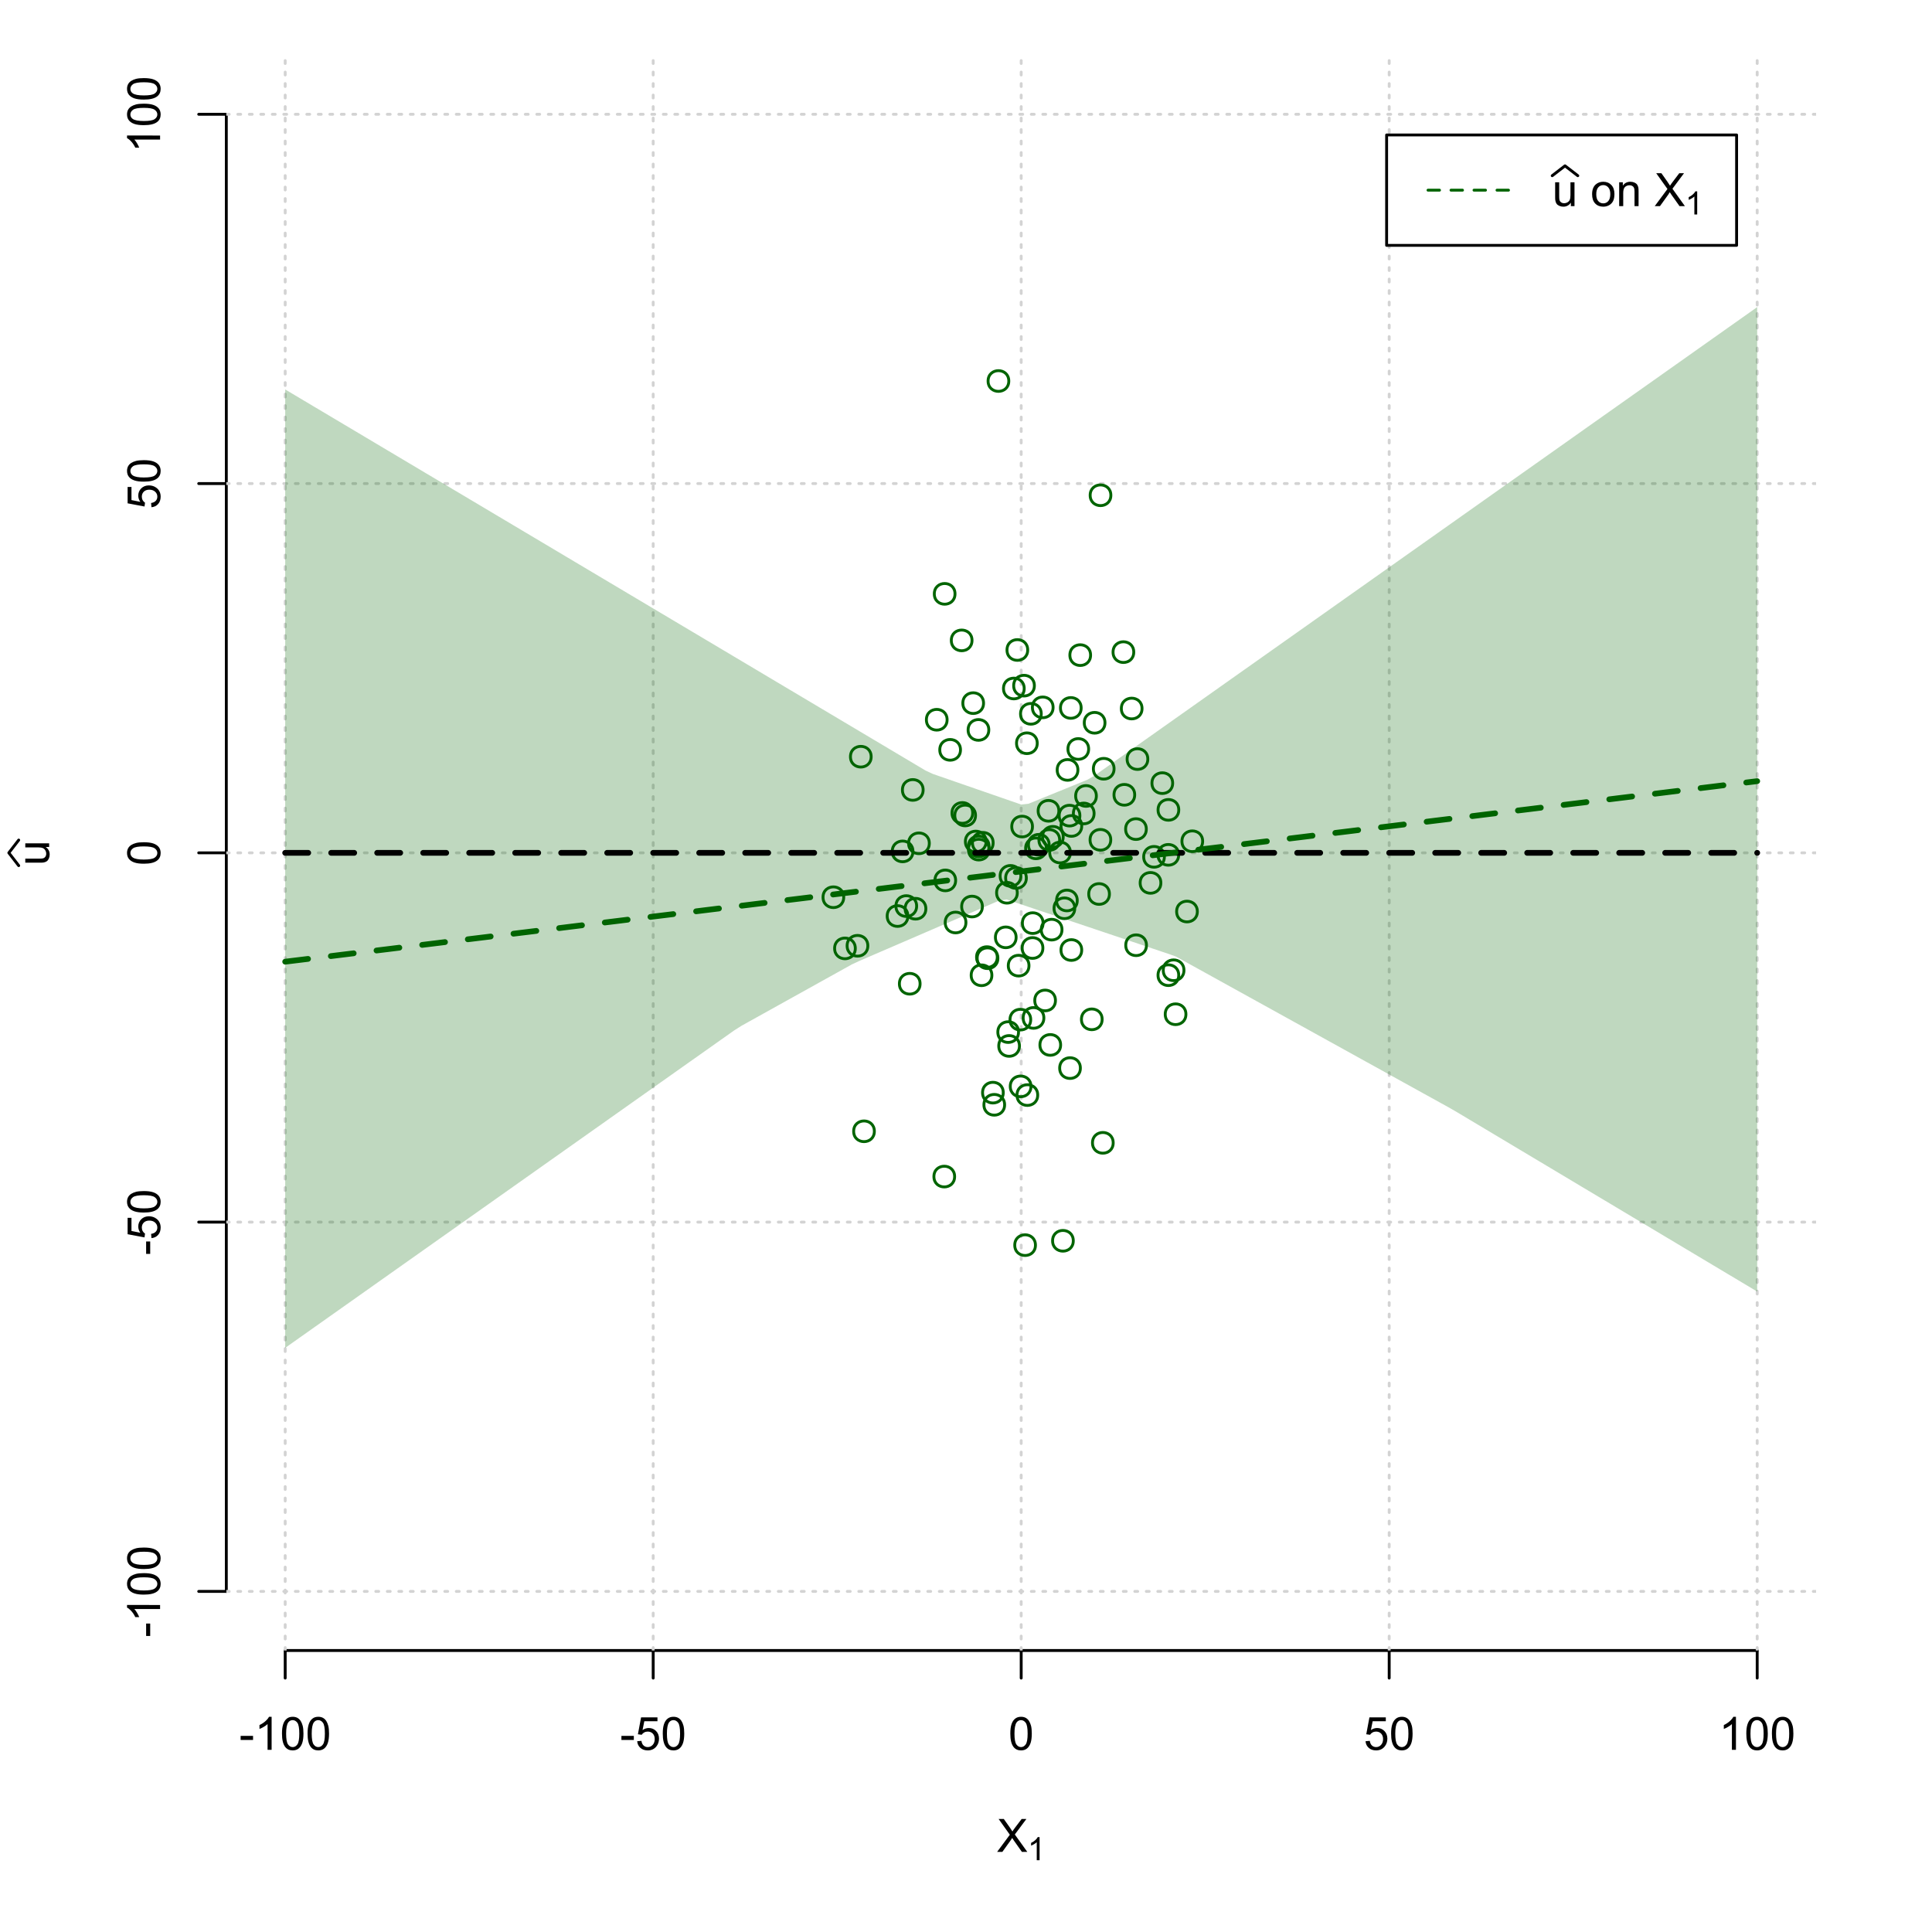 <?xml version="1.0" encoding="UTF-8"?>
<svg xmlns="http://www.w3.org/2000/svg" xmlns:xlink="http://www.w3.org/1999/xlink" width="504pt" height="504pt" viewBox="0 0 504 504" version="1.1">
<defs>
<g>
<symbol overflow="visible" id="glyph0-0">
<path style="stroke:none;" d="M 1.5 0 L 1.5 -7.5 L 7.5 -7.5 L 7.5 0 Z M 1.688 -0.188 L 7.312 -0.188 L 7.312 -7.312 L 1.688 -7.312 Z M 1.688 -0.188 "/>
</symbol>
<symbol overflow="visible" id="glyph0-1">
<path style="stroke:none;" d="M 0.055 0 L 3.375 -4.477 L 0.445 -8.59 L 1.797 -8.59 L 3.359 -6.387 C 3.68 -5.93 3.91 -5.578 4.047 -5.332 C 4.238 -5.645 4.465 -5.969 4.727 -6.312 L 6.457 -8.59 L 7.695 -8.59 L 4.676 -4.539 L 7.93 0 L 6.523 0 L 4.359 -3.062 C 4.238 -3.238 4.113 -3.43 3.984 -3.641 C 3.789 -3.324 3.652 -3.109 3.574 -2.992 L 1.418 0 Z M 0.055 0 "/>
</symbol>
<symbol overflow="visible" id="glyph0-2">
<path style="stroke:none;" d="M 0.383 -2.578 L 0.383 -3.641 L 3.621 -3.641 L 3.621 -2.578 Z M 0.383 -2.578 "/>
</symbol>
<symbol overflow="visible" id="glyph0-3">
<path style="stroke:none;" d="M 4.469 0 L 3.414 0 L 3.414 -6.719 C 3.16 -6.477 2.828 -6.234 2.414 -5.996 C 2 -5.75 1.629 -5.57 1.305 -5.449 L 1.305 -6.469 C 1.895 -6.742 2.41 -7.078 2.852 -7.477 C 3.293 -7.871 3.605 -8.254 3.789 -8.625 L 4.469 -8.625 Z M 4.469 0 "/>
</symbol>
<symbol overflow="visible" id="glyph0-4">
<path style="stroke:none;" d="M 0.5 -4.234 C 0.496 -5.246 0.602 -6.062 0.812 -6.688 C 1.02 -7.305 1.328 -7.785 1.742 -8.121 C 2.148 -8.457 2.668 -8.625 3.297 -8.625 C 3.758 -8.625 4.164 -8.531 4.512 -8.348 C 4.855 -8.16 5.141 -7.891 5.371 -7.543 C 5.594 -7.191 5.773 -6.766 5.906 -6.266 C 6.035 -5.762 6.098 -5.086 6.102 -4.234 C 6.098 -3.227 5.996 -2.414 5.789 -1.797 C 5.578 -1.176 5.266 -0.695 4.859 -0.359 C 4.445 -0.02 3.926 0.145 3.297 0.148 C 2.465 0.145 1.816 -0.148 1.348 -0.742 C 0.781 -1.457 0.496 -2.621 0.5 -4.234 Z M 1.582 -4.234 C 1.582 -2.824 1.746 -1.887 2.074 -1.418 C 2.402 -0.949 2.809 -0.715 3.297 -0.719 C 3.777 -0.715 4.184 -0.949 4.52 -1.422 C 4.848 -1.887 5.016 -2.824 5.016 -4.234 C 5.016 -5.648 4.848 -6.59 4.52 -7.055 C 4.184 -7.516 3.773 -7.746 3.289 -7.75 C 2.801 -7.746 2.414 -7.543 2.125 -7.137 C 1.762 -6.613 1.582 -5.645 1.582 -4.234 Z M 1.582 -4.234 "/>
</symbol>
<symbol overflow="visible" id="glyph0-5">
<path style="stroke:none;" d="M 0.5 -2.25 L 1.605 -2.344 C 1.684 -1.805 1.871 -1.398 2.176 -1.125 C 2.473 -0.852 2.836 -0.715 3.258 -0.719 C 3.766 -0.715 4.195 -0.906 4.547 -1.293 C 4.898 -1.672 5.074 -2.18 5.074 -2.82 C 5.074 -3.414 4.902 -3.891 4.566 -4.242 C 4.227 -4.59 3.785 -4.762 3.242 -4.766 C 2.898 -4.762 2.594 -4.684 2.32 -4.531 C 2.047 -4.375 1.832 -4.176 1.676 -3.93 L 0.688 -4.062 L 1.516 -8.473 L 5.789 -8.473 L 5.789 -7.465 L 2.359 -7.465 L 1.898 -5.156 C 2.414 -5.516 2.953 -5.695 3.523 -5.695 C 4.27 -5.695 4.902 -5.434 5.422 -4.914 C 5.934 -4.395 6.191 -3.727 6.195 -2.914 C 6.191 -2.133 5.965 -1.461 5.516 -0.898 C 4.961 -0.199 4.211 0.145 3.258 0.148 C 2.477 0.145 1.836 -0.07 1.344 -0.508 C 0.844 -0.941 0.562 -1.523 0.5 -2.25 Z M 0.5 -2.25 "/>
</symbol>
<symbol overflow="visible" id="glyph0-6">
<path style="stroke:none;" d="M 4.867 0 L 4.867 -0.914 C 4.379 -0.211 3.723 0.141 2.895 0.141 C 2.527 0.141 2.184 0.07 1.867 -0.07 C 1.547 -0.211 1.309 -0.387 1.156 -0.602 C 1 -0.812 0.895 -1.074 0.832 -1.383 C 0.785 -1.59 0.762 -1.918 0.766 -2.367 L 0.766 -6.223 L 1.82 -6.223 L 1.82 -2.773 C 1.816 -2.219 1.84 -1.848 1.887 -1.656 C 1.949 -1.379 2.09 -1.16 2.309 -1.004 C 2.523 -0.84 2.789 -0.762 3.105 -0.766 C 3.418 -0.762 3.715 -0.844 3.996 -1.008 C 4.273 -1.172 4.469 -1.391 4.586 -1.672 C 4.699 -1.949 4.758 -2.355 4.758 -2.891 L 4.758 -6.223 L 5.812 -6.223 L 5.812 0 Z M 4.867 0 "/>
</symbol>
<symbol overflow="visible" id="glyph0-7">
<path style="stroke:none;" d=""/>
</symbol>
<symbol overflow="visible" id="glyph0-8">
<path style="stroke:none;" d="M 0.398 -3.109 C 0.398 -4.262 0.719 -5.117 1.359 -5.672 C 1.895 -6.133 2.547 -6.363 3.316 -6.363 C 4.172 -6.363 4.871 -6.082 5.414 -5.52 C 5.953 -4.957 6.223 -4.184 6.227 -3.199 C 6.223 -2.398 6.102 -1.766 5.867 -1.309 C 5.625 -0.848 5.277 -0.492 4.82 -0.238 C 4.359 0.016 3.859 0.141 3.316 0.141 C 2.441 0.141 1.734 -0.137 1.203 -0.695 C 0.664 -1.254 0.398 -2.059 0.398 -3.109 Z M 1.484 -3.109 C 1.48 -2.309 1.656 -1.711 2.004 -1.32 C 2.348 -0.922 2.785 -0.727 3.316 -0.727 C 3.84 -0.727 4.273 -0.926 4.621 -1.324 C 4.969 -1.723 5.145 -2.328 5.145 -3.148 C 5.145 -3.914 4.969 -4.496 4.617 -4.895 C 4.266 -5.289 3.832 -5.488 3.316 -5.492 C 2.785 -5.488 2.348 -5.293 2.004 -4.898 C 1.656 -4.5 1.48 -3.902 1.484 -3.109 Z M 1.484 -3.109 "/>
</symbol>
<symbol overflow="visible" id="glyph0-9">
<path style="stroke:none;" d="M 0.789 0 L 0.789 -6.223 L 1.742 -6.223 L 1.742 -5.336 C 2.195 -6.02 2.855 -6.363 3.719 -6.363 C 4.09 -6.363 4.434 -6.293 4.754 -6.16 C 5.066 -6.023 5.305 -5.848 5.461 -5.633 C 5.617 -5.41 5.727 -5.152 5.789 -4.852 C 5.828 -4.656 5.848 -4.312 5.848 -3.828 L 5.848 0 L 4.793 0 L 4.793 -3.785 C 4.793 -4.215 4.75 -4.535 4.668 -4.75 C 4.586 -4.961 4.441 -5.129 4.234 -5.258 C 4.023 -5.383 3.777 -5.449 3.5 -5.449 C 3.047 -5.449 2.66 -5.305 2.332 -5.02 C 2.004 -4.734 1.84 -4.195 1.844 -3.398 L 1.844 0 Z M 0.789 0 "/>
</symbol>
<symbol overflow="visible" id="glyph1-0">
<path style="stroke:none;" d="M 1.051 0 L 1.051 -5.25 L 5.25 -5.25 L 5.25 0 Z M 1.18 -0.133 L 5.117 -0.133 L 5.117 -5.117 L 1.18 -5.117 Z M 1.18 -0.133 "/>
</symbol>
<symbol overflow="visible" id="glyph1-1">
<path style="stroke:none;" d="M 3.129 0 L 2.391 0 L 2.391 -4.703 C 2.211 -4.531 1.977 -4.363 1.691 -4.195 C 1.398 -4.023 1.141 -3.895 0.914 -3.812 L 0.914 -4.527 C 1.328 -4.719 1.688 -4.953 1.996 -5.234 C 2.305 -5.508 2.523 -5.777 2.652 -6.039 L 3.129 -6.039 Z M 3.129 0 "/>
</symbol>
<symbol overflow="visible" id="glyph2-0">
<path style="stroke:none;" d="M 0 -1.5 L -7.5 -1.5 L -7.5 -7.5 L 0 -7.5 Z M -0.188 -1.688 L -0.188 -7.312 L -7.312 -7.312 L -7.312 -1.688 Z M -0.188 -1.688 "/>
</symbol>
<symbol overflow="visible" id="glyph2-1">
<path style="stroke:none;" d="M 0 -4.867 L -0.914 -4.867 C -0.211 -4.379 0.141 -3.723 0.141 -2.895 C 0.141 -2.527 0.07 -2.184 -0.07 -1.867 C -0.211 -1.547 -0.387 -1.309 -0.598 -1.156 C -0.809 -1 -1.07 -0.895 -1.383 -0.832 C -1.59 -0.789 -1.918 -0.766 -2.367 -0.77 L -6.223 -0.77 L -6.223 -1.824 L -2.773 -1.824 C -2.219 -1.82 -1.848 -1.844 -1.656 -1.887 C -1.379 -1.949 -1.16 -2.09 -1.004 -2.309 C -0.84 -2.523 -0.762 -2.789 -0.766 -3.105 C -0.762 -3.418 -0.844 -3.715 -1.008 -3.996 C -1.172 -4.273 -1.391 -4.469 -1.672 -4.586 C -1.945 -4.699 -2.352 -4.758 -2.887 -4.758 L -6.223 -4.758 L -6.223 -5.812 L 0 -5.812 Z M 0 -4.867 "/>
</symbol>
<symbol overflow="visible" id="glyph2-2">
<path style="stroke:none;" d="M -2.578 -0.383 L -3.641 -0.383 L -3.641 -3.621 L -2.578 -3.621 Z M -2.578 -0.383 "/>
</symbol>
<symbol overflow="visible" id="glyph2-3">
<path style="stroke:none;" d="M 0 -4.469 L 0 -3.414 L -6.719 -3.418 C -6.477 -3.16 -6.234 -2.828 -5.996 -2.418 C -5.75 -2.004 -5.57 -1.633 -5.449 -1.309 L -6.469 -1.309 C -6.742 -1.895 -7.078 -2.41 -7.477 -2.852 C -7.871 -3.293 -8.254 -3.605 -8.625 -3.793 L -8.625 -4.473 Z M 0 -4.469 "/>
</symbol>
<symbol overflow="visible" id="glyph2-4">
<path style="stroke:none;" d="M -4.234 -0.5 C -5.246 -0.496 -6.062 -0.602 -6.688 -0.812 C -7.305 -1.02 -7.785 -1.328 -8.121 -1.742 C -8.457 -2.152 -8.625 -2.672 -8.625 -3.301 C -8.625 -3.758 -8.531 -4.164 -8.348 -4.512 C -8.16 -4.859 -7.891 -5.145 -7.543 -5.371 C -7.191 -5.594 -6.766 -5.773 -6.266 -5.906 C -5.762 -6.035 -5.086 -6.098 -4.234 -6.102 C -3.223 -6.098 -2.41 -5.996 -1.793 -5.789 C -1.176 -5.578 -0.695 -5.266 -0.359 -4.859 C -0.02 -4.445 0.145 -3.926 0.148 -3.297 C 0.145 -2.465 -0.148 -1.816 -0.742 -1.348 C -1.457 -0.781 -2.621 -0.496 -4.234 -0.5 Z M -4.234 -1.582 C -2.824 -1.582 -1.887 -1.746 -1.418 -2.074 C -0.949 -2.402 -0.715 -2.809 -0.719 -3.297 C -0.715 -3.777 -0.949 -4.184 -1.422 -4.52 C -1.887 -4.848 -2.824 -5.016 -4.234 -5.016 C -5.648 -5.016 -6.59 -4.848 -7.055 -4.52 C -7.516 -4.188 -7.746 -3.777 -7.75 -3.289 C -7.746 -2.801 -7.543 -2.414 -7.137 -2.129 C -6.613 -1.762 -5.645 -1.582 -4.234 -1.582 Z M -4.234 -1.582 "/>
</symbol>
<symbol overflow="visible" id="glyph2-5">
<path style="stroke:none;" d="M -2.25 -0.5 L -2.344 -1.605 C -1.805 -1.684 -1.398 -1.871 -1.125 -2.176 C -0.852 -2.473 -0.715 -2.836 -0.719 -3.258 C -0.715 -3.766 -0.906 -4.195 -1.293 -4.547 C -1.672 -4.898 -2.18 -5.074 -2.816 -5.074 C -3.414 -5.074 -3.891 -4.902 -4.242 -4.566 C -4.59 -4.227 -4.762 -3.785 -4.766 -3.242 C -4.762 -2.898 -4.684 -2.594 -4.531 -2.32 C -4.375 -2.047 -4.176 -1.832 -3.93 -1.676 L -4.062 -0.688 L -8.473 -1.52 L -8.473 -5.789 L -7.465 -5.789 L -7.465 -2.363 L -5.156 -1.898 C -5.516 -2.414 -5.695 -2.953 -5.695 -3.523 C -5.695 -4.27 -5.434 -4.902 -4.914 -5.422 C -4.395 -5.934 -3.727 -6.191 -2.91 -6.195 C -2.133 -6.191 -1.461 -5.965 -0.895 -5.516 C -0.199 -4.961 0.145 -4.211 0.148 -3.258 C 0.145 -2.477 -0.07 -1.836 -0.508 -1.344 C -0.941 -0.848 -1.523 -0.566 -2.25 -0.5 Z M -2.25 -0.5 "/>
</symbol>
</g>
<clipPath id="clip1">
  <path d="M 74 14.398 L 75 14.398 L 75 430.559 L 74 430.559 Z M 74 14.398 "/>
</clipPath>
<clipPath id="clip2">
  <path d="M 170 14.398 L 171 14.398 L 171 430.559 L 170 430.559 Z M 170 14.398 "/>
</clipPath>
<clipPath id="clip3">
  <path d="M 266 14.398 L 267 14.398 L 267 430.559 L 266 430.559 Z M 266 14.398 "/>
</clipPath>
<clipPath id="clip4">
  <path d="M 362 14.398 L 363 14.398 L 363 430.559 L 362 430.559 Z M 362 14.398 "/>
</clipPath>
<clipPath id="clip5">
  <path d="M 458 14.398 L 459 14.398 L 459 430.559 L 458 430.559 Z M 458 14.398 "/>
</clipPath>
<clipPath id="clip6">
  <path d="M 59.039 414 L 473.758 414 L 473.758 416 L 59.039 416 Z M 59.039 414 "/>
</clipPath>
<clipPath id="clip7">
  <path d="M 59.039 318 L 473.758 318 L 473.758 320 L 59.039 320 Z M 59.039 318 "/>
</clipPath>
<clipPath id="clip8">
  <path d="M 59.039 222 L 473.758 222 L 473.758 223 L 59.039 223 Z M 59.039 222 "/>
</clipPath>
<clipPath id="clip9">
  <path d="M 59.039 125 L 473.758 125 L 473.758 127 L 59.039 127 Z M 59.039 125 "/>
</clipPath>
<clipPath id="clip10">
  <path d="M 59.039 29 L 473.758 29 L 473.758 31 L 59.039 31 Z M 59.039 29 "/>
</clipPath>
</defs>
<g id="surface3516">
<rect x="0" y="0" width="504" height="504" style="fill:rgb(100%,100%,100%);fill-opacity:1;stroke:none;"/>
<g style="fill:rgb(0%,0%,0%);fill-opacity:1;">
  <use xlink:href="#glyph0-1" x="260.062" y="483.102"/>
</g>
<g style="fill:rgb(0%,0%,0%);fill-opacity:1;">
  <use xlink:href="#glyph1-1" x="268.066" y="485.281"/>
</g>
<g style="fill:rgb(0%,0%,0%);fill-opacity:1;">
  <use xlink:href="#glyph2-1" x="12.82" y="225.816"/>
</g>
<path style="fill:none;stroke-width:0.75;stroke-linecap:round;stroke-linejoin:round;stroke:rgb(0%,0%,0%);stroke-opacity:1;stroke-miterlimit:10;" d="M 4.879 225.816 L 2.301 222.48 L 4.879 219.145 "/>
<path style="fill:none;stroke-width:0.75;stroke-linecap:round;stroke-linejoin:round;stroke:rgb(0%,0%,0%);stroke-opacity:1;stroke-miterlimit:10;" d="M 74.398 430.559 L 458.398 430.559 "/>
<path style="fill:none;stroke-width:0.75;stroke-linecap:round;stroke-linejoin:round;stroke:rgb(0%,0%,0%);stroke-opacity:1;stroke-miterlimit:10;" d="M 74.398 430.559 L 74.398 437.762 "/>
<path style="fill:none;stroke-width:0.75;stroke-linecap:round;stroke-linejoin:round;stroke:rgb(0%,0%,0%);stroke-opacity:1;stroke-miterlimit:10;" d="M 170.398 430.559 L 170.398 437.762 "/>
<path style="fill:none;stroke-width:0.75;stroke-linecap:round;stroke-linejoin:round;stroke:rgb(0%,0%,0%);stroke-opacity:1;stroke-miterlimit:10;" d="M 266.398 430.559 L 266.398 437.762 "/>
<path style="fill:none;stroke-width:0.75;stroke-linecap:round;stroke-linejoin:round;stroke:rgb(0%,0%,0%);stroke-opacity:1;stroke-miterlimit:10;" d="M 362.398 430.559 L 362.398 437.762 "/>
<path style="fill:none;stroke-width:0.75;stroke-linecap:round;stroke-linejoin:round;stroke:rgb(0%,0%,0%);stroke-opacity:1;stroke-miterlimit:10;" d="M 458.398 430.559 L 458.398 437.762 "/>
<g style="fill:rgb(0%,0%,0%);fill-opacity:1;">
  <use xlink:href="#glyph0-2" x="62.391" y="456.48"/>
  <use xlink:href="#glyph0-3" x="66.387" y="456.48"/>
  <use xlink:href="#glyph0-4" x="73.061" y="456.48"/>
  <use xlink:href="#glyph0-4" x="79.734" y="456.48"/>
</g>
<g style="fill:rgb(0%,0%,0%);fill-opacity:1;">
  <use xlink:href="#glyph0-2" x="161.727" y="456.48"/>
  <use xlink:href="#glyph0-5" x="165.723" y="456.48"/>
  <use xlink:href="#glyph0-4" x="172.396" y="456.48"/>
</g>
<g style="fill:rgb(0%,0%,0%);fill-opacity:1;">
  <use xlink:href="#glyph0-4" x="263.062" y="456.48"/>
</g>
<g style="fill:rgb(0%,0%,0%);fill-opacity:1;">
  <use xlink:href="#glyph0-5" x="355.727" y="456.48"/>
  <use xlink:href="#glyph0-4" x="362.4" y="456.48"/>
</g>
<g style="fill:rgb(0%,0%,0%);fill-opacity:1;">
  <use xlink:href="#glyph0-3" x="448.387" y="456.48"/>
  <use xlink:href="#glyph0-4" x="455.061" y="456.48"/>
  <use xlink:href="#glyph0-4" x="461.734" y="456.48"/>
</g>
<path style="fill:none;stroke-width:0.75;stroke-linecap:round;stroke-linejoin:round;stroke:rgb(0%,0%,0%);stroke-opacity:1;stroke-miterlimit:10;" d="M 59.039 415.148 L 59.039 29.812 "/>
<path style="fill:none;stroke-width:0.75;stroke-linecap:round;stroke-linejoin:round;stroke:rgb(0%,0%,0%);stroke-opacity:1;stroke-miterlimit:10;" d="M 59.039 415.148 L 51.84 415.148 "/>
<path style="fill:none;stroke-width:0.75;stroke-linecap:round;stroke-linejoin:round;stroke:rgb(0%,0%,0%);stroke-opacity:1;stroke-miterlimit:10;" d="M 59.039 318.812 L 51.84 318.812 "/>
<path style="fill:none;stroke-width:0.75;stroke-linecap:round;stroke-linejoin:round;stroke:rgb(0%,0%,0%);stroke-opacity:1;stroke-miterlimit:10;" d="M 59.039 222.48 L 51.84 222.48 "/>
<path style="fill:none;stroke-width:0.75;stroke-linecap:round;stroke-linejoin:round;stroke:rgb(0%,0%,0%);stroke-opacity:1;stroke-miterlimit:10;" d="M 59.039 126.148 L 51.84 126.148 "/>
<path style="fill:none;stroke-width:0.75;stroke-linecap:round;stroke-linejoin:round;stroke:rgb(0%,0%,0%);stroke-opacity:1;stroke-miterlimit:10;" d="M 59.039 29.812 L 51.84 29.812 "/>
<g style="fill:rgb(0%,0%,0%);fill-opacity:1;">
  <use xlink:href="#glyph2-2" x="41.762" y="427.156"/>
  <use xlink:href="#glyph2-3" x="41.762" y="423.16"/>
  <use xlink:href="#glyph2-4" x="41.762" y="416.486"/>
  <use xlink:href="#glyph2-4" x="41.762" y="409.812"/>
</g>
<g style="fill:rgb(0%,0%,0%);fill-opacity:1;">
  <use xlink:href="#glyph2-2" x="41.762" y="327.484"/>
  <use xlink:href="#glyph2-5" x="41.762" y="323.488"/>
  <use xlink:href="#glyph2-4" x="41.762" y="316.814"/>
</g>
<g style="fill:rgb(0%,0%,0%);fill-opacity:1;">
  <use xlink:href="#glyph2-4" x="41.762" y="225.816"/>
</g>
<g style="fill:rgb(0%,0%,0%);fill-opacity:1;">
  <use xlink:href="#glyph2-5" x="41.762" y="132.82"/>
  <use xlink:href="#glyph2-4" x="41.762" y="126.146"/>
</g>
<g style="fill:rgb(0%,0%,0%);fill-opacity:1;">
  <use xlink:href="#glyph2-3" x="41.762" y="39.824"/>
  <use xlink:href="#glyph2-4" x="41.762" y="33.15"/>
  <use xlink:href="#glyph2-4" x="41.762" y="26.477"/>
</g>
<g clip-path="url(#clip1)" clip-rule="nonzero">
<path style="fill:none;stroke-width:0.75;stroke-linecap:round;stroke-linejoin:round;stroke:rgb(82.745%,82.745%,82.745%);stroke-opacity:1;stroke-dasharray:0.75,2.25;stroke-miterlimit:10;" d="M 74.398 430.559 L 74.398 14.398 "/>
</g>
<g clip-path="url(#clip2)" clip-rule="nonzero">
<path style="fill:none;stroke-width:0.75;stroke-linecap:round;stroke-linejoin:round;stroke:rgb(82.745%,82.745%,82.745%);stroke-opacity:1;stroke-dasharray:0.75,2.25;stroke-miterlimit:10;" d="M 170.398 430.559 L 170.398 14.398 "/>
</g>
<g clip-path="url(#clip3)" clip-rule="nonzero">
<path style="fill:none;stroke-width:0.75;stroke-linecap:round;stroke-linejoin:round;stroke:rgb(82.745%,82.745%,82.745%);stroke-opacity:1;stroke-dasharray:0.75,2.25;stroke-miterlimit:10;" d="M 266.398 430.559 L 266.398 14.398 "/>
</g>
<g clip-path="url(#clip4)" clip-rule="nonzero">
<path style="fill:none;stroke-width:0.75;stroke-linecap:round;stroke-linejoin:round;stroke:rgb(82.745%,82.745%,82.745%);stroke-opacity:1;stroke-dasharray:0.75,2.25;stroke-miterlimit:10;" d="M 362.398 430.559 L 362.398 14.398 "/>
</g>
<g clip-path="url(#clip5)" clip-rule="nonzero">
<path style="fill:none;stroke-width:0.75;stroke-linecap:round;stroke-linejoin:round;stroke:rgb(82.745%,82.745%,82.745%);stroke-opacity:1;stroke-dasharray:0.75,2.25;stroke-miterlimit:10;" d="M 458.398 430.559 L 458.398 14.398 "/>
</g>
<g clip-path="url(#clip6)" clip-rule="nonzero">
<path style="fill:none;stroke-width:0.75;stroke-linecap:round;stroke-linejoin:round;stroke:rgb(82.745%,82.745%,82.745%);stroke-opacity:1;stroke-dasharray:0.75,2.25;stroke-miterlimit:10;" d="M 59.039 415.148 L 473.762 415.148 "/>
</g>
<g clip-path="url(#clip7)" clip-rule="nonzero">
<path style="fill:none;stroke-width:0.75;stroke-linecap:round;stroke-linejoin:round;stroke:rgb(82.745%,82.745%,82.745%);stroke-opacity:1;stroke-dasharray:0.75,2.25;stroke-miterlimit:10;" d="M 59.039 318.812 L 473.762 318.812 "/>
</g>
<g clip-path="url(#clip8)" clip-rule="nonzero">
<path style="fill:none;stroke-width:0.75;stroke-linecap:round;stroke-linejoin:round;stroke:rgb(82.745%,82.745%,82.745%);stroke-opacity:1;stroke-dasharray:0.75,2.25;stroke-miterlimit:10;" d="M 59.039 222.48 L 473.762 222.48 "/>
</g>
<g clip-path="url(#clip9)" clip-rule="nonzero">
<path style="fill:none;stroke-width:0.75;stroke-linecap:round;stroke-linejoin:round;stroke:rgb(82.745%,82.745%,82.745%);stroke-opacity:1;stroke-dasharray:0.75,2.25;stroke-miterlimit:10;" d="M 59.039 126.148 L 473.762 126.148 "/>
</g>
<g clip-path="url(#clip10)" clip-rule="nonzero">
<path style="fill:none;stroke-width:0.75;stroke-linecap:round;stroke-linejoin:round;stroke:rgb(82.745%,82.745%,82.745%);stroke-opacity:1;stroke-dasharray:0.75,2.25;stroke-miterlimit:10;" d="M 59.039 29.812 L 473.762 29.812 "/>
</g>
<path style=" stroke:none;fill-rule:nonzero;fill:rgb(0%,39.216%,0%);fill-opacity:0.251;" d="M 74.398 29.812 L 74.398 101.598 L 76.32 102.738 L 78.238 103.883 L 80.16 105.023 L 82.078 106.168 L 84 107.309 L 85.922 108.453 L 87.84 109.594 L 89.762 110.738 L 91.68 111.879 L 93.602 113.023 L 95.52 114.164 L 97.441 115.309 L 99.359 116.449 L 101.281 117.594 L 103.199 118.734 L 105.121 119.879 L 107.039 121.02 L 108.961 122.164 L 110.879 123.309 L 112.801 124.449 L 114.719 125.594 L 116.641 126.734 L 118.559 127.879 L 120.48 129.02 L 122.398 130.164 L 124.32 131.305 L 126.238 132.449 L 128.16 133.59 L 130.078 134.734 L 132 135.875 L 133.922 137.02 L 135.84 138.16 L 137.762 139.305 L 139.68 140.445 L 141.602 141.59 L 143.52 142.73 L 145.441 143.875 L 147.359 145.016 L 149.281 146.16 L 151.199 147.301 L 153.121 148.445 L 155.039 149.586 L 156.961 150.73 L 158.879 151.871 L 160.801 153.016 L 162.719 154.156 L 164.641 155.301 L 166.559 156.441 L 168.48 157.586 L 170.398 158.727 L 172.32 159.871 L 174.238 161.012 L 176.16 162.156 L 178.078 163.297 L 180 164.441 L 181.922 165.582 L 183.84 166.727 L 185.762 167.867 L 187.68 169.012 L 189.602 170.152 L 191.52 171.297 L 193.441 172.438 L 195.359 173.582 L 197.281 174.723 L 199.199 175.867 L 201.121 177.012 L 203.039 178.152 L 204.961 179.297 L 206.879 180.438 L 208.801 181.582 L 210.719 182.723 L 212.641 183.867 L 214.559 185.008 L 216.48 186.152 L 218.398 187.293 L 220.32 188.438 L 222.238 189.578 L 224.16 190.723 L 226.078 191.863 L 228 193.008 L 229.922 194.148 L 231.84 195.293 L 233.762 196.434 L 235.68 197.578 L 237.602 198.719 L 239.52 199.863 L 241.441 201.004 L 243.359 201.898 L 245.281 202.562 L 247.199 203.227 L 249.121 203.895 L 251.039 204.559 L 252.961 205.223 L 254.879 205.891 L 256.801 206.555 L 258.719 207.219 L 260.641 207.887 L 262.559 208.551 L 264.48 209.215 L 266.398 209.883 L 268.32 209.668 L 270.238 208.887 L 272.16 208.102 L 274.078 207.32 L 276 206.535 L 277.922 205.754 L 279.84 204.973 L 281.762 204.188 L 283.68 203.406 L 285.602 202.289 L 287.52 200.93 L 289.441 199.574 L 291.359 198.215 L 293.281 196.859 L 295.199 195.5 L 297.121 194.145 L 299.039 192.785 L 300.961 191.43 L 302.879 190.07 L 304.801 188.715 L 306.719 187.355 L 308.641 186 L 310.559 184.641 L 312.48 183.285 L 314.398 181.926 L 316.32 180.57 L 318.238 179.211 L 320.16 177.852 L 322.078 176.496 L 324 175.137 L 325.922 173.781 L 327.84 172.422 L 329.762 171.066 L 331.68 169.707 L 333.602 168.352 L 335.52 166.992 L 337.441 165.637 L 339.359 164.277 L 341.281 162.922 L 343.199 161.562 L 345.121 160.207 L 347.039 158.848 L 348.961 157.488 L 350.879 156.133 L 352.801 154.773 L 354.719 153.418 L 356.641 152.059 L 358.559 150.703 L 360.48 149.344 L 362.398 147.988 L 364.32 146.629 L 366.238 145.273 L 368.16 143.914 L 370.078 142.559 L 372 141.199 L 373.922 139.844 L 375.84 138.484 L 377.762 137.129 L 379.68 135.77 L 381.602 134.41 L 383.52 133.055 L 385.441 131.695 L 387.359 130.34 L 389.281 128.98 L 391.199 127.625 L 393.121 126.266 L 395.039 124.91 L 396.961 123.551 L 398.879 122.195 L 400.801 120.836 L 402.719 119.48 L 404.641 118.121 L 406.559 116.766 L 408.48 115.406 L 410.398 114.051 L 412.32 112.691 L 414.238 111.332 L 416.16 109.977 L 418.078 108.617 L 420 107.262 L 421.922 105.902 L 423.84 104.547 L 425.762 103.188 L 427.68 101.832 L 429.602 100.473 L 431.52 99.117 L 433.441 97.758 L 435.359 96.402 L 437.281 95.043 L 439.199 93.688 L 441.121 92.328 L 443.039 90.969 L 444.961 89.613 L 446.879 88.254 L 448.801 86.898 L 450.719 85.539 L 452.641 84.184 L 454.559 82.824 L 456.48 81.469 L 458.398 80.109 L 458.398 29.812 L 458.398 415.148 L 458.398 336.93 L 456.48 335.781 L 454.559 334.633 L 452.641 333.484 L 450.719 332.34 L 448.801 331.191 L 446.879 330.043 L 444.961 328.898 L 443.039 327.75 L 441.121 326.602 L 439.199 325.457 L 437.281 324.309 L 435.359 323.16 L 433.441 322.012 L 431.52 320.867 L 429.602 319.719 L 427.68 318.57 L 425.762 317.426 L 423.84 316.277 L 421.922 315.129 L 420 313.98 L 418.078 312.836 L 416.16 311.688 L 414.238 310.539 L 412.32 309.395 L 410.398 308.246 L 408.48 307.098 L 406.559 305.949 L 404.641 304.805 L 402.719 303.656 L 400.801 302.508 L 398.879 301.363 L 396.961 300.215 L 395.039 299.066 L 393.121 297.918 L 391.199 296.773 L 389.281 295.625 L 387.359 294.477 L 385.441 293.332 L 383.52 292.184 L 381.602 291.035 L 379.68 289.891 L 377.762 288.793 L 375.84 287.734 L 373.922 286.672 L 370.078 284.547 L 368.16 283.484 L 366.238 282.426 L 364.32 281.363 L 362.398 280.301 L 360.48 279.238 L 358.559 278.176 L 356.641 277.117 L 354.719 276.055 L 352.801 274.992 L 350.879 273.93 L 348.961 272.867 L 347.039 271.809 L 345.121 270.746 L 343.199 269.684 L 341.281 268.621 L 339.359 267.559 L 337.441 266.5 L 335.52 265.438 L 333.602 264.375 L 331.68 263.312 L 329.762 262.25 L 327.84 261.191 L 325.922 260.129 L 322.078 258.004 L 320.16 256.941 L 318.238 255.883 L 316.32 254.82 L 314.398 253.758 L 312.48 252.695 L 310.559 251.637 L 308.641 250.574 L 306.719 249.512 L 304.801 248.828 L 302.879 248.184 L 300.961 247.539 L 299.039 246.895 L 297.121 246.25 L 295.199 245.605 L 293.281 244.961 L 291.359 244.316 L 289.441 243.672 L 287.52 243.027 L 285.602 242.383 L 283.68 241.738 L 281.762 241.094 L 279.84 240.449 L 277.922 239.805 L 276 239.156 L 274.078 238.512 L 272.16 237.867 L 270.238 237.223 L 268.32 236.578 L 266.398 235.934 L 264.48 235.289 L 262.559 234.645 L 260.641 234.945 L 258.719 235.773 L 256.801 236.602 L 254.879 237.43 L 252.961 238.258 L 251.039 239.086 L 249.121 239.914 L 247.199 240.742 L 245.281 241.57 L 243.359 242.402 L 241.441 243.23 L 239.52 244.059 L 237.602 244.887 L 235.68 245.715 L 233.762 246.543 L 231.84 247.371 L 229.922 248.199 L 228 249.027 L 226.078 249.859 L 224.16 250.688 L 222.238 251.578 L 220.32 252.645 L 218.398 253.715 L 216.48 254.781 L 214.559 255.848 L 212.641 256.914 L 210.719 257.984 L 208.801 259.051 L 206.879 260.117 L 204.961 261.184 L 203.039 262.254 L 201.121 263.32 L 199.199 264.387 L 197.281 265.457 L 195.359 266.523 L 193.441 267.59 L 191.52 268.809 L 189.602 270.168 L 187.68 271.523 L 185.762 272.883 L 183.84 274.238 L 181.922 275.598 L 180 276.953 L 178.078 278.312 L 176.16 279.668 L 174.238 281.027 L 172.32 282.383 L 170.398 283.742 L 168.48 285.098 L 166.559 286.457 L 164.641 287.812 L 162.719 289.172 L 160.801 290.531 L 158.879 291.887 L 156.961 293.246 L 155.039 294.602 L 153.121 295.961 L 151.199 297.316 L 149.281 298.676 L 147.359 300.031 L 145.441 301.391 L 143.52 302.746 L 141.602 304.105 L 139.68 305.461 L 137.762 306.82 L 135.84 308.176 L 133.922 309.535 L 132 310.891 L 130.078 312.25 L 128.16 313.609 L 126.238 314.965 L 124.32 316.324 L 122.398 317.68 L 120.48 319.039 L 118.559 320.395 L 116.641 321.754 L 114.719 323.109 L 112.801 324.469 L 110.879 325.824 L 108.961 327.184 L 107.039 328.539 L 105.121 329.898 L 103.199 331.254 L 101.281 332.613 L 99.359 333.969 L 97.441 335.328 L 95.52 336.688 L 93.602 338.043 L 91.68 339.402 L 89.762 340.758 L 87.84 342.117 L 85.922 343.473 L 84 344.832 L 82.078 346.188 L 80.16 347.547 L 78.238 348.902 L 76.32 350.262 L 74.398 351.617 L 74.398 415.148 Z M 74.398 29.812 "/>
<path style="fill:none;stroke-width:0.75;stroke-linecap:round;stroke-linejoin:round;stroke:rgb(0%,39.216%,0%);stroke-opacity:1;stroke-miterlimit:10;" d="M 305.91 204.297 C 305.91 207.895 300.508 207.895 300.508 204.297 C 300.508 200.695 305.91 200.695 305.91 204.297 "/>
<path style="fill:none;stroke-width:0.75;stroke-linecap:round;stroke-linejoin:round;stroke:rgb(0%,39.216%,0%);stroke-opacity:1;stroke-miterlimit:10;" d="M 295.762 170.121 C 295.762 173.723 290.359 173.723 290.359 170.121 C 290.359 166.52 295.762 166.52 295.762 170.121 "/>
<path style="fill:none;stroke-width:0.75;stroke-linecap:round;stroke-linejoin:round;stroke:rgb(0%,39.216%,0%);stroke-opacity:1;stroke-miterlimit:10;" d="M 268.949 283.402 C 268.949 287.004 263.551 287.004 263.551 283.402 C 263.551 279.805 268.949 279.805 268.949 283.402 "/>
<path style="fill:none;stroke-width:0.75;stroke-linecap:round;stroke-linejoin:round;stroke:rgb(0%,39.216%,0%);stroke-opacity:1;stroke-miterlimit:10;" d="M 289.789 129.199 C 289.789 132.801 284.391 132.801 284.391 129.199 C 284.391 125.602 289.789 125.602 289.789 129.199 "/>
<path style="fill:none;stroke-width:0.75;stroke-linecap:round;stroke-linejoin:round;stroke:rgb(0%,39.216%,0%);stroke-opacity:1;stroke-miterlimit:10;" d="M 267.184 179.609 C 267.184 183.211 261.781 183.211 261.781 179.609 C 261.781 176.012 267.184 176.012 267.184 179.609 "/>
<path style="fill:none;stroke-width:0.75;stroke-linecap:round;stroke-linejoin:round;stroke:rgb(0%,39.216%,0%);stroke-opacity:1;stroke-miterlimit:10;" d="M 276.684 272.59 C 276.684 276.191 271.285 276.191 271.285 272.59 C 271.285 268.988 276.684 268.988 276.684 272.59 "/>
<path style="fill:none;stroke-width:0.75;stroke-linecap:round;stroke-linejoin:round;stroke:rgb(0%,39.216%,0%);stroke-opacity:1;stroke-miterlimit:10;" d="M 272.105 240.816 C 272.105 244.418 266.707 244.418 266.707 240.816 C 266.707 237.219 272.105 237.219 272.105 240.816 "/>
<path style="fill:none;stroke-width:0.75;stroke-linecap:round;stroke-linejoin:round;stroke:rgb(0%,39.216%,0%);stroke-opacity:1;stroke-miterlimit:10;" d="M 257.246 219.527 C 257.246 223.129 251.844 223.129 251.844 219.527 C 251.844 215.93 257.246 215.93 257.246 219.527 "/>
<path style="fill:none;stroke-width:0.75;stroke-linecap:round;stroke-linejoin:round;stroke:rgb(0%,39.216%,0%);stroke-opacity:1;stroke-miterlimit:10;" d="M 287.516 265.914 C 287.516 269.516 282.117 269.516 282.117 265.914 C 282.117 262.312 287.516 262.312 287.516 265.914 "/>
<path style="fill:none;stroke-width:0.75;stroke-linecap:round;stroke-linejoin:round;stroke:rgb(0%,39.216%,0%);stroke-opacity:1;stroke-miterlimit:10;" d="M 251.98 240.652 C 251.98 244.25 246.578 244.25 246.578 240.652 C 246.578 237.051 251.98 237.051 251.98 240.652 "/>
<path style="fill:none;stroke-width:0.75;stroke-linecap:round;stroke-linejoin:round;stroke:rgb(0%,39.216%,0%);stroke-opacity:1;stroke-miterlimit:10;" d="M 241.527 237.059 C 241.527 240.66 236.125 240.66 236.125 237.059 C 236.125 233.457 241.527 233.457 241.527 237.059 "/>
<path style="fill:none;stroke-width:0.75;stroke-linecap:round;stroke-linejoin:round;stroke:rgb(0%,39.216%,0%);stroke-opacity:1;stroke-miterlimit:10;" d="M 281.023 234.906 C 281.023 238.504 275.625 238.504 275.625 234.906 C 275.625 231.305 281.023 231.305 281.023 234.906 "/>
<path style="fill:none;stroke-width:0.75;stroke-linecap:round;stroke-linejoin:round;stroke:rgb(0%,39.216%,0%);stroke-opacity:1;stroke-miterlimit:10;" d="M 299.43 198.016 C 299.43 201.617 294.031 201.617 294.031 198.016 C 294.031 194.418 299.43 194.418 299.43 198.016 "/>
<path style="fill:none;stroke-width:0.75;stroke-linecap:round;stroke-linejoin:round;stroke:rgb(0%,39.216%,0%);stroke-opacity:1;stroke-miterlimit:10;" d="M 262.074 288.207 C 262.074 291.809 256.676 291.809 256.676 288.207 C 256.676 284.609 262.074 284.609 262.074 288.207 "/>
<path style="fill:none;stroke-width:0.75;stroke-linecap:round;stroke-linejoin:round;stroke:rgb(0%,39.216%,0%);stroke-opacity:1;stroke-miterlimit:10;" d="M 277.039 242.52 C 277.039 246.117 271.637 246.117 271.637 242.52 C 271.637 238.918 277.039 238.918 277.039 242.52 "/>
<path style="fill:none;stroke-width:0.75;stroke-linecap:round;stroke-linejoin:round;stroke:rgb(0%,39.216%,0%);stroke-opacity:1;stroke-miterlimit:10;" d="M 276.223 211.516 C 276.223 215.117 270.82 215.117 270.82 211.516 C 270.82 207.918 276.223 207.918 276.223 211.516 "/>
<path style="fill:none;stroke-width:0.75;stroke-linecap:round;stroke-linejoin:round;stroke:rgb(0%,39.216%,0%);stroke-opacity:1;stroke-miterlimit:10;" d="M 272.953 221.305 C 272.953 224.906 267.555 224.906 267.555 221.305 C 267.555 217.707 272.953 217.707 272.953 221.305 "/>
<path style="fill:none;stroke-width:0.75;stroke-linecap:round;stroke-linejoin:round;stroke:rgb(0%,39.216%,0%);stroke-opacity:1;stroke-miterlimit:10;" d="M 263.164 99.395 C 263.164 102.992 257.762 102.992 257.762 99.395 C 257.762 95.793 263.164 95.793 263.164 99.395 "/>
<path style="fill:none;stroke-width:0.75;stroke-linecap:round;stroke-linejoin:round;stroke:rgb(0%,39.216%,0%);stroke-opacity:1;stroke-miterlimit:10;" d="M 269.34 215.621 C 269.34 219.223 263.941 219.223 263.941 215.621 C 263.941 212.023 269.34 212.023 269.34 215.621 "/>
<path style="fill:none;stroke-width:0.75;stroke-linecap:round;stroke-linejoin:round;stroke:rgb(0%,39.216%,0%);stroke-opacity:1;stroke-miterlimit:10;" d="M 256.578 183.43 C 256.578 187.027 251.176 187.027 251.176 183.43 C 251.176 179.828 256.578 179.828 256.578 183.43 "/>
<path style="fill:none;stroke-width:0.75;stroke-linecap:round;stroke-linejoin:round;stroke:rgb(0%,39.216%,0%);stroke-opacity:1;stroke-miterlimit:10;" d="M 240.816 206.07 C 240.816 209.668 235.414 209.668 235.414 206.07 C 235.414 202.469 240.816 202.469 240.816 206.07 "/>
<path style="fill:none;stroke-width:0.75;stroke-linecap:round;stroke-linejoin:round;stroke:rgb(0%,39.216%,0%);stroke-opacity:1;stroke-miterlimit:10;" d="M 299.074 246.582 C 299.074 250.184 293.676 250.184 293.676 246.582 C 293.676 242.984 299.074 242.984 299.074 246.582 "/>
<path style="fill:none;stroke-width:0.75;stroke-linecap:round;stroke-linejoin:round;stroke:rgb(0%,39.216%,0%);stroke-opacity:1;stroke-miterlimit:10;" d="M 279.988 323.684 C 279.988 327.285 274.586 327.285 274.586 323.684 C 274.586 320.086 279.988 320.086 279.988 323.684 "/>
<path style="fill:none;stroke-width:0.75;stroke-linecap:round;stroke-linejoin:round;stroke:rgb(0%,39.216%,0%);stroke-opacity:1;stroke-miterlimit:10;" d="M 279.238 222.398 C 279.238 225.996 273.84 225.996 273.84 222.398 C 273.84 218.797 279.238 218.797 279.238 222.398 "/>
<path style="fill:none;stroke-width:0.75;stroke-linecap:round;stroke-linejoin:round;stroke:rgb(0%,39.216%,0%);stroke-opacity:1;stroke-miterlimit:10;" d="M 290.398 298.129 C 290.398 301.73 284.996 301.73 284.996 298.129 C 284.996 294.531 290.398 294.531 290.398 298.129 "/>
<path style="fill:none;stroke-width:0.75;stroke-linecap:round;stroke-linejoin:round;stroke:rgb(0%,39.216%,0%);stroke-opacity:1;stroke-miterlimit:10;" d="M 274.719 184.531 C 274.719 188.129 269.32 188.129 269.32 184.531 C 269.32 180.93 274.719 180.93 274.719 184.531 "/>
<path style="fill:none;stroke-width:0.75;stroke-linecap:round;stroke-linejoin:round;stroke:rgb(0%,39.216%,0%);stroke-opacity:1;stroke-miterlimit:10;" d="M 238.16 222.102 C 238.16 225.703 232.762 225.703 232.762 222.102 C 232.762 218.504 238.16 218.504 238.16 222.102 "/>
<path style="fill:none;stroke-width:0.75;stroke-linecap:round;stroke-linejoin:round;stroke:rgb(0%,39.216%,0%);stroke-opacity:1;stroke-miterlimit:10;" d="M 272.055 247.305 C 272.055 250.906 266.652 250.906 266.652 247.305 C 266.652 243.703 272.055 243.703 272.055 247.305 "/>
<path style="fill:none;stroke-width:0.75;stroke-linecap:round;stroke-linejoin:round;stroke:rgb(0%,39.216%,0%);stroke-opacity:1;stroke-miterlimit:10;" d="M 257.949 190.414 C 257.949 194.016 252.551 194.016 252.551 190.414 C 252.551 186.812 257.949 186.812 257.949 190.414 "/>
<path style="fill:none;stroke-width:0.75;stroke-linecap:round;stroke-linejoin:round;stroke:rgb(0%,39.216%,0%);stroke-opacity:1;stroke-miterlimit:10;" d="M 266.309 228.492 C 266.309 232.09 260.906 232.09 260.906 228.492 C 260.906 224.891 266.309 224.891 266.309 228.492 "/>
<path style="fill:none;stroke-width:0.75;stroke-linecap:round;stroke-linejoin:round;stroke:rgb(0%,39.216%,0%);stroke-opacity:1;stroke-miterlimit:10;" d="M 268.43 251.906 C 268.43 255.508 263.031 255.508 263.031 251.906 C 263.031 248.309 268.43 248.309 268.43 251.906 "/>
<path style="fill:none;stroke-width:0.75;stroke-linecap:round;stroke-linejoin:round;stroke:rgb(0%,39.216%,0%);stroke-opacity:1;stroke-miterlimit:10;" d="M 220.102 234.062 C 220.102 237.66 214.703 237.66 214.703 234.062 C 214.703 230.461 220.102 230.461 220.102 234.062 "/>
<path style="fill:none;stroke-width:0.75;stroke-linecap:round;stroke-linejoin:round;stroke:rgb(0%,39.216%,0%);stroke-opacity:1;stroke-miterlimit:10;" d="M 303.75 223.52 C 303.75 227.121 298.352 227.121 298.352 223.52 C 298.352 219.922 303.75 219.922 303.75 223.52 "/>
<path style="fill:none;stroke-width:0.75;stroke-linecap:round;stroke-linejoin:round;stroke:rgb(0%,39.216%,0%);stroke-opacity:1;stroke-miterlimit:10;" d="M 265.074 244.523 C 265.074 248.125 259.676 248.125 259.676 244.523 C 259.676 240.926 265.074 240.926 265.074 244.523 "/>
<path style="fill:none;stroke-width:0.75;stroke-linecap:round;stroke-linejoin:round;stroke:rgb(0%,39.216%,0%);stroke-opacity:1;stroke-miterlimit:10;" d="M 283.992 195.387 C 283.992 198.988 278.594 198.988 278.594 195.387 C 278.594 191.785 283.992 191.785 283.992 195.387 "/>
<path style="fill:none;stroke-width:0.75;stroke-linecap:round;stroke-linejoin:round;stroke:rgb(0%,39.216%,0%);stroke-opacity:1;stroke-miterlimit:10;" d="M 239.121 236.367 C 239.121 239.969 233.723 239.969 233.723 236.367 C 233.723 232.766 239.121 232.766 239.121 236.367 "/>
<path style="fill:none;stroke-width:0.75;stroke-linecap:round;stroke-linejoin:round;stroke:rgb(0%,39.216%,0%);stroke-opacity:1;stroke-miterlimit:10;" d="M 282.188 215.465 C 282.188 219.066 276.789 219.066 276.789 215.465 C 276.789 211.867 282.188 211.867 282.188 215.465 "/>
<path style="fill:none;stroke-width:0.75;stroke-linecap:round;stroke-linejoin:round;stroke:rgb(0%,39.216%,0%);stroke-opacity:1;stroke-miterlimit:10;" d="M 296.008 207.344 C 296.008 210.945 290.605 210.945 290.605 207.344 C 290.605 203.742 296.008 203.742 296.008 207.344 "/>
<path style="fill:none;stroke-width:0.75;stroke-linecap:round;stroke-linejoin:round;stroke:rgb(0%,39.216%,0%);stroke-opacity:1;stroke-miterlimit:10;" d="M 270.586 193.887 C 270.586 197.488 265.184 197.488 265.184 193.887 C 265.184 190.289 270.586 190.289 270.586 193.887 "/>
<path style="fill:none;stroke-width:0.75;stroke-linecap:round;stroke-linejoin:round;stroke:rgb(0%,39.216%,0%);stroke-opacity:1;stroke-miterlimit:10;" d="M 272.312 265.543 C 272.312 269.141 266.91 269.141 266.91 265.543 C 266.91 261.941 272.312 261.941 272.312 265.543 "/>
<path style="fill:none;stroke-width:0.75;stroke-linecap:round;stroke-linejoin:round;stroke:rgb(0%,39.216%,0%);stroke-opacity:1;stroke-miterlimit:10;" d="M 289.414 233.219 C 289.414 236.816 284.016 236.816 284.016 233.219 C 284.016 229.617 289.414 229.617 289.414 233.219 "/>
<path style="fill:none;stroke-width:0.75;stroke-linecap:round;stroke-linejoin:round;stroke:rgb(0%,39.216%,0%);stroke-opacity:1;stroke-miterlimit:10;" d="M 258.016 220.801 C 258.016 224.398 252.617 224.398 252.617 220.801 C 252.617 217.199 258.016 217.199 258.016 220.801 "/>
<path style="fill:none;stroke-width:0.75;stroke-linecap:round;stroke-linejoin:round;stroke:rgb(0%,39.216%,0%);stroke-opacity:1;stroke-miterlimit:10;" d="M 236.84 238.965 C 236.84 242.562 231.441 242.562 231.441 238.965 C 231.441 235.363 236.84 235.363 236.84 238.965 "/>
<path style="fill:none;stroke-width:0.75;stroke-linecap:round;stroke-linejoin:round;stroke:rgb(0%,39.216%,0%);stroke-opacity:1;stroke-miterlimit:10;" d="M 268.879 265.992 C 268.879 269.594 263.48 269.594 263.48 265.992 C 263.48 262.395 268.879 262.395 268.879 265.992 "/>
<path style="fill:none;stroke-width:0.75;stroke-linecap:round;stroke-linejoin:round;stroke:rgb(0%,39.216%,0%);stroke-opacity:1;stroke-miterlimit:10;" d="M 280.371 236.941 C 280.371 240.543 274.969 240.543 274.969 236.941 C 274.969 233.34 280.371 233.34 280.371 236.941 "/>
<path style="fill:none;stroke-width:0.75;stroke-linecap:round;stroke-linejoin:round;stroke:rgb(0%,39.216%,0%);stroke-opacity:1;stroke-miterlimit:10;" d="M 247.07 187.762 C 247.07 191.359 241.668 191.359 241.668 187.762 C 241.668 184.16 247.07 184.16 247.07 187.762 "/>
<path style="fill:none;stroke-width:0.75;stroke-linecap:round;stroke-linejoin:round;stroke:rgb(0%,39.216%,0%);stroke-opacity:1;stroke-miterlimit:10;" d="M 253.57 167.059 C 253.57 170.66 248.168 170.66 248.168 167.059 C 248.168 163.461 253.57 163.461 253.57 167.059 "/>
<path style="fill:none;stroke-width:0.75;stroke-linecap:round;stroke-linejoin:round;stroke:rgb(0%,39.216%,0%);stroke-opacity:1;stroke-miterlimit:10;" d="M 256.273 236.488 C 256.273 240.09 250.871 240.09 250.871 236.488 C 250.871 232.891 256.273 232.891 256.273 236.488 "/>
<path style="fill:none;stroke-width:0.75;stroke-linecap:round;stroke-linejoin:round;stroke:rgb(0%,39.216%,0%);stroke-opacity:1;stroke-miterlimit:10;" d="M 265.945 272.855 C 265.945 276.453 260.547 276.453 260.547 272.855 C 260.547 269.254 265.945 269.254 265.945 272.855 "/>
<path style="fill:none;stroke-width:0.75;stroke-linecap:round;stroke-linejoin:round;stroke:rgb(0%,39.216%,0%);stroke-opacity:1;stroke-miterlimit:10;" d="M 223.125 247.406 C 223.125 251.008 217.727 251.008 217.727 247.406 C 217.727 243.809 223.125 243.809 223.125 247.406 "/>
<path style="fill:none;stroke-width:0.75;stroke-linecap:round;stroke-linejoin:round;stroke:rgb(0%,39.216%,0%);stroke-opacity:1;stroke-miterlimit:10;" d="M 249.133 154.922 C 249.133 158.52 243.734 158.52 243.734 154.922 C 243.734 151.32 249.133 151.32 249.133 154.922 "/>
<path style="fill:none;stroke-width:0.75;stroke-linecap:round;stroke-linejoin:round;stroke:rgb(0%,39.216%,0%);stroke-opacity:1;stroke-miterlimit:10;" d="M 286.004 207.641 C 286.004 211.238 280.605 211.238 280.605 207.641 C 280.605 204.039 286.004 204.039 286.004 207.641 "/>
<path style="fill:none;stroke-width:0.75;stroke-linecap:round;stroke-linejoin:round;stroke:rgb(0%,39.216%,0%);stroke-opacity:1;stroke-miterlimit:10;" d="M 277.363 218.301 C 277.363 221.902 271.965 221.902 271.965 218.301 C 271.965 214.699 277.363 214.699 277.363 218.301 "/>
<path style="fill:none;stroke-width:0.75;stroke-linecap:round;stroke-linejoin:round;stroke:rgb(0%,39.216%,0%);stroke-opacity:1;stroke-miterlimit:10;" d="M 281.707 212.773 C 281.707 216.371 276.309 216.371 276.309 212.773 C 276.309 209.172 281.707 209.172 281.707 212.773 "/>
<path style="fill:none;stroke-width:0.75;stroke-linecap:round;stroke-linejoin:round;stroke:rgb(0%,39.216%,0%);stroke-opacity:1;stroke-miterlimit:10;" d="M 261.719 285.039 C 261.719 288.637 256.32 288.637 256.32 285.039 C 256.32 281.438 261.719 281.438 261.719 285.039 "/>
<path style="fill:none;stroke-width:0.75;stroke-linecap:round;stroke-linejoin:round;stroke:rgb(0%,39.216%,0%);stroke-opacity:1;stroke-miterlimit:10;" d="M 288.254 188.551 C 288.254 192.152 282.855 192.152 282.855 188.551 C 282.855 184.949 288.254 184.949 288.254 188.551 "/>
<path style="fill:none;stroke-width:0.75;stroke-linecap:round;stroke-linejoin:round;stroke:rgb(0%,39.216%,0%);stroke-opacity:1;stroke-miterlimit:10;" d="M 270.707 285.672 C 270.707 289.27 265.305 289.27 265.305 285.672 C 265.305 282.07 270.707 282.07 270.707 285.672 "/>
<path style="fill:none;stroke-width:0.75;stroke-linecap:round;stroke-linejoin:round;stroke:rgb(0%,39.216%,0%);stroke-opacity:1;stroke-miterlimit:10;" d="M 254.484 212.73 C 254.484 216.332 249.082 216.332 249.082 212.73 C 249.082 209.133 254.484 209.133 254.484 212.73 "/>
<path style="fill:none;stroke-width:0.75;stroke-linecap:round;stroke-linejoin:round;stroke:rgb(0%,39.216%,0%);stroke-opacity:1;stroke-miterlimit:10;" d="M 289.762 219.086 C 289.762 222.684 284.363 222.684 284.363 219.086 C 284.363 215.484 289.762 215.484 289.762 219.086 "/>
<path style="fill:none;stroke-width:0.75;stroke-linecap:round;stroke-linejoin:round;stroke:rgb(0%,39.216%,0%);stroke-opacity:1;stroke-miterlimit:10;" d="M 282.184 247.836 C 282.184 251.434 276.781 251.434 276.781 247.836 C 276.781 244.234 282.184 244.234 282.184 247.836 "/>
<path style="fill:none;stroke-width:0.75;stroke-linecap:round;stroke-linejoin:round;stroke:rgb(0%,39.216%,0%);stroke-opacity:1;stroke-miterlimit:10;" d="M 226.391 246.727 C 226.391 250.328 220.988 250.328 220.988 246.727 C 220.988 243.125 226.391 243.125 226.391 246.727 "/>
<path style="fill:none;stroke-width:0.75;stroke-linecap:round;stroke-linejoin:round;stroke:rgb(0%,39.216%,0%);stroke-opacity:1;stroke-miterlimit:10;" d="M 249.031 306.934 C 249.031 310.535 243.629 310.535 243.629 306.934 C 243.629 303.332 249.031 303.332 249.031 306.934 "/>
<path style="fill:none;stroke-width:0.75;stroke-linecap:round;stroke-linejoin:round;stroke:rgb(0%,39.216%,0%);stroke-opacity:1;stroke-miterlimit:10;" d="M 260.16 249.68 C 260.16 253.281 254.758 253.281 254.758 249.68 C 254.758 246.082 260.16 246.082 260.16 249.68 "/>
<path style="fill:none;stroke-width:0.75;stroke-linecap:round;stroke-linejoin:round;stroke:rgb(0%,39.216%,0%);stroke-opacity:1;stroke-miterlimit:10;" d="M 299.039 216.285 C 299.039 219.887 293.641 219.887 293.641 216.285 C 293.641 212.684 299.039 212.684 299.039 216.285 "/>
<path style="fill:none;stroke-width:0.75;stroke-linecap:round;stroke-linejoin:round;stroke:rgb(0%,39.216%,0%);stroke-opacity:1;stroke-miterlimit:10;" d="M 258.75 254.418 C 258.75 258.02 253.352 258.02 253.352 254.418 C 253.352 250.82 258.75 250.82 258.75 254.418 "/>
<path style="fill:none;stroke-width:0.75;stroke-linecap:round;stroke-linejoin:round;stroke:rgb(0%,39.216%,0%);stroke-opacity:1;stroke-miterlimit:10;" d="M 307.504 211.27 C 307.504 214.871 302.102 214.871 302.102 211.27 C 302.102 207.668 307.504 207.668 307.504 211.27 "/>
<path style="fill:none;stroke-width:0.75;stroke-linecap:round;stroke-linejoin:round;stroke:rgb(0%,39.216%,0%);stroke-opacity:1;stroke-miterlimit:10;" d="M 258.031 221.641 C 258.031 225.242 252.633 225.242 252.633 221.641 C 252.633 218.039 258.031 218.039 258.031 221.641 "/>
<path style="fill:none;stroke-width:0.75;stroke-linecap:round;stroke-linejoin:round;stroke:rgb(0%,39.216%,0%);stroke-opacity:1;stroke-miterlimit:10;" d="M 307.48 223 C 307.48 226.602 302.078 226.602 302.078 223 C 302.078 219.402 307.48 219.402 307.48 223 "/>
<path style="fill:none;stroke-width:0.75;stroke-linecap:round;stroke-linejoin:round;stroke:rgb(0%,39.216%,0%);stroke-opacity:1;stroke-miterlimit:10;" d="M 290.625 200.547 C 290.625 204.145 285.227 204.145 285.227 200.547 C 285.227 196.945 290.625 196.945 290.625 200.547 "/>
<path style="fill:none;stroke-width:0.75;stroke-linecap:round;stroke-linejoin:round;stroke:rgb(0%,39.216%,0%);stroke-opacity:1;stroke-miterlimit:10;" d="M 253.742 212.07 C 253.742 215.672 248.344 215.672 248.344 212.07 C 248.344 208.473 253.742 208.473 253.742 212.07 "/>
<path style="fill:none;stroke-width:0.75;stroke-linecap:round;stroke-linejoin:round;stroke:rgb(0%,39.216%,0%);stroke-opacity:1;stroke-miterlimit:10;" d="M 259.082 219.855 C 259.082 223.457 253.684 223.457 253.684 219.855 C 253.684 216.258 259.082 216.258 259.082 219.855 "/>
<path style="fill:none;stroke-width:0.75;stroke-linecap:round;stroke-linejoin:round;stroke:rgb(0%,39.216%,0%);stroke-opacity:1;stroke-miterlimit:10;" d="M 242.426 219.992 C 242.426 223.594 237.023 223.594 237.023 219.992 C 237.023 216.395 242.426 216.395 242.426 219.992 "/>
<path style="fill:none;stroke-width:0.75;stroke-linecap:round;stroke-linejoin:round;stroke:rgb(0%,39.216%,0%);stroke-opacity:1;stroke-miterlimit:10;" d="M 228.094 295.121 C 228.094 298.719 222.695 298.719 222.695 295.121 C 222.695 291.52 228.094 291.52 228.094 295.121 "/>
<path style="fill:none;stroke-width:0.75;stroke-linecap:round;stroke-linejoin:round;stroke:rgb(0%,39.216%,0%);stroke-opacity:1;stroke-miterlimit:10;" d="M 265.703 269.238 C 265.703 272.84 260.305 272.84 260.305 269.238 C 260.305 265.641 265.703 265.641 265.703 269.238 "/>
<path style="fill:none;stroke-width:0.75;stroke-linecap:round;stroke-linejoin:round;stroke:rgb(0%,39.216%,0%);stroke-opacity:1;stroke-miterlimit:10;" d="M 281.191 200.848 C 281.191 204.445 275.789 204.445 275.789 200.848 C 275.789 197.246 281.191 197.246 281.191 200.848 "/>
<path style="fill:none;stroke-width:0.75;stroke-linecap:round;stroke-linejoin:round;stroke:rgb(0%,39.216%,0%);stroke-opacity:1;stroke-miterlimit:10;" d="M 297.922 184.836 C 297.922 188.434 292.523 188.434 292.523 184.836 C 292.523 181.234 297.922 181.234 297.922 184.836 "/>
<path style="fill:none;stroke-width:0.75;stroke-linecap:round;stroke-linejoin:round;stroke:rgb(0%,39.216%,0%);stroke-opacity:1;stroke-miterlimit:10;" d="M 250.562 195.613 C 250.562 199.215 245.16 199.215 245.16 195.613 C 245.16 192.012 250.562 192.012 250.562 195.613 "/>
<path style="fill:none;stroke-width:0.75;stroke-linecap:round;stroke-linejoin:round;stroke:rgb(0%,39.216%,0%);stroke-opacity:1;stroke-miterlimit:10;" d="M 309.371 264.586 C 309.371 268.184 303.973 268.184 303.973 264.586 C 303.973 260.984 309.371 260.984 309.371 264.586 "/>
<path style="fill:none;stroke-width:0.75;stroke-linecap:round;stroke-linejoin:round;stroke:rgb(0%,39.216%,0%);stroke-opacity:1;stroke-miterlimit:10;" d="M 249.297 229.672 C 249.297 233.273 243.898 233.273 243.898 229.672 C 243.898 226.07 249.297 226.07 249.297 229.672 "/>
<path style="fill:none;stroke-width:0.75;stroke-linecap:round;stroke-linejoin:round;stroke:rgb(0%,39.216%,0%);stroke-opacity:1;stroke-miterlimit:10;" d="M 282.043 184.68 C 282.043 188.281 276.645 188.281 276.645 184.68 C 276.645 181.082 282.043 181.082 282.043 184.68 "/>
<path style="fill:none;stroke-width:0.75;stroke-linecap:round;stroke-linejoin:round;stroke:rgb(0%,39.216%,0%);stroke-opacity:1;stroke-miterlimit:10;" d="M 269.836 178.863 C 269.836 182.465 264.438 182.465 264.438 178.863 C 264.438 175.266 269.836 175.266 269.836 178.863 "/>
<path style="fill:none;stroke-width:0.75;stroke-linecap:round;stroke-linejoin:round;stroke:rgb(0%,39.216%,0%);stroke-opacity:1;stroke-miterlimit:10;" d="M 276.426 219.125 C 276.426 222.723 271.027 222.723 271.027 219.125 C 271.027 215.523 276.426 215.523 276.426 219.125 "/>
<path style="fill:none;stroke-width:0.75;stroke-linecap:round;stroke-linejoin:round;stroke:rgb(0%,39.216%,0%);stroke-opacity:1;stroke-miterlimit:10;" d="M 267.742 229.039 C 267.742 232.641 262.344 232.641 262.344 229.039 C 262.344 225.441 267.742 225.441 267.742 229.039 "/>
<path style="fill:none;stroke-width:0.75;stroke-linecap:round;stroke-linejoin:round;stroke:rgb(0%,39.216%,0%);stroke-opacity:1;stroke-miterlimit:10;" d="M 271.629 186.215 C 271.629 189.812 266.23 189.812 266.23 186.215 C 266.23 182.613 271.629 182.613 271.629 186.215 "/>
<path style="fill:none;stroke-width:0.75;stroke-linecap:round;stroke-linejoin:round;stroke:rgb(0%,39.216%,0%);stroke-opacity:1;stroke-miterlimit:10;" d="M 260.316 249.973 C 260.316 253.57 254.918 253.57 254.918 249.973 C 254.918 246.371 260.316 246.371 260.316 249.973 "/>
<path style="fill:none;stroke-width:0.75;stroke-linecap:round;stroke-linejoin:round;stroke:rgb(0%,39.216%,0%);stroke-opacity:1;stroke-miterlimit:10;" d="M 307.492 254.395 C 307.492 257.996 302.094 257.996 302.094 254.395 C 302.094 250.793 307.492 250.793 307.492 254.395 "/>
<path style="fill:none;stroke-width:0.75;stroke-linecap:round;stroke-linejoin:round;stroke:rgb(0%,39.216%,0%);stroke-opacity:1;stroke-miterlimit:10;" d="M 308.859 253.113 C 308.859 256.711 303.461 256.711 303.461 253.113 C 303.461 249.512 308.859 249.512 308.859 253.113 "/>
<path style="fill:none;stroke-width:0.75;stroke-linecap:round;stroke-linejoin:round;stroke:rgb(0%,39.216%,0%);stroke-opacity:1;stroke-miterlimit:10;" d="M 275.336 260.992 C 275.336 264.59 269.938 264.59 269.938 260.992 C 269.938 257.391 275.336 257.391 275.336 260.992 "/>
<path style="fill:none;stroke-width:0.75;stroke-linecap:round;stroke-linejoin:round;stroke:rgb(0%,39.216%,0%);stroke-opacity:1;stroke-miterlimit:10;" d="M 313.734 219.457 C 313.734 223.059 308.332 223.059 308.332 219.457 C 308.332 215.859 313.734 215.859 313.734 219.457 "/>
<path style="fill:none;stroke-width:0.75;stroke-linecap:round;stroke-linejoin:round;stroke:rgb(0%,39.216%,0%);stroke-opacity:1;stroke-miterlimit:10;" d="M 270.117 324.82 C 270.117 328.418 264.719 328.418 264.719 324.82 C 264.719 321.219 270.117 321.219 270.117 324.82 "/>
<path style="fill:none;stroke-width:0.75;stroke-linecap:round;stroke-linejoin:round;stroke:rgb(0%,39.216%,0%);stroke-opacity:1;stroke-miterlimit:10;" d="M 265.383 232.891 C 265.383 236.492 259.984 236.492 259.984 232.891 C 259.984 229.293 265.383 229.293 265.383 232.891 "/>
<path style="fill:none;stroke-width:0.75;stroke-linecap:round;stroke-linejoin:round;stroke:rgb(0%,39.216%,0%);stroke-opacity:1;stroke-miterlimit:10;" d="M 312.352 237.793 C 312.352 241.391 306.949 241.391 306.949 237.793 C 306.949 234.191 312.352 234.191 312.352 237.793 "/>
<path style="fill:none;stroke-width:0.75;stroke-linecap:round;stroke-linejoin:round;stroke:rgb(0%,39.216%,0%);stroke-opacity:1;stroke-miterlimit:10;" d="M 284.5 170.902 C 284.5 174.504 279.098 174.504 279.098 170.902 C 279.098 167.301 284.5 167.301 284.5 170.902 "/>
<path style="fill:none;stroke-width:0.75;stroke-linecap:round;stroke-linejoin:round;stroke:rgb(0%,39.216%,0%);stroke-opacity:1;stroke-miterlimit:10;" d="M 268.098 169.562 C 268.098 173.16 262.695 173.16 262.695 169.562 C 262.695 165.961 268.098 165.961 268.098 169.562 "/>
<path style="fill:none;stroke-width:0.75;stroke-linecap:round;stroke-linejoin:round;stroke:rgb(0%,39.216%,0%);stroke-opacity:1;stroke-miterlimit:10;" d="M 273.691 220.375 C 273.691 223.973 268.289 223.973 268.289 220.375 C 268.289 216.773 273.691 216.773 273.691 220.375 "/>
<path style="fill:none;stroke-width:0.75;stroke-linecap:round;stroke-linejoin:round;stroke:rgb(0%,39.216%,0%);stroke-opacity:1;stroke-miterlimit:10;" d="M 227.258 197.402 C 227.258 201 221.859 201 221.859 197.402 C 221.859 193.801 227.258 193.801 227.258 197.402 "/>
<path style="fill:none;stroke-width:0.75;stroke-linecap:round;stroke-linejoin:round;stroke:rgb(0%,39.216%,0%);stroke-opacity:1;stroke-miterlimit:10;" d="M 281.836 278.633 C 281.836 282.234 276.438 282.234 276.438 278.633 C 276.438 275.031 281.836 275.031 281.836 278.633 "/>
<path style="fill:none;stroke-width:0.75;stroke-linecap:round;stroke-linejoin:round;stroke:rgb(0%,39.216%,0%);stroke-opacity:1;stroke-miterlimit:10;" d="M 240.023 256.633 C 240.023 260.234 234.625 260.234 234.625 256.633 C 234.625 253.031 240.023 253.031 240.023 256.633 "/>
<path style="fill:none;stroke-width:0.75;stroke-linecap:round;stroke-linejoin:round;stroke:rgb(0%,39.216%,0%);stroke-opacity:1;stroke-miterlimit:10;" d="M 302.832 230.32 C 302.832 233.918 297.434 233.918 297.434 230.32 C 297.434 226.719 302.832 226.719 302.832 230.32 "/>
<path style="fill:none;stroke-width:0.75;stroke-linecap:round;stroke-linejoin:round;stroke:rgb(0%,39.216%,0%);stroke-opacity:1;stroke-miterlimit:10;" d="M 285.414 212.203 C 285.414 215.805 280.012 215.805 280.012 212.203 C 280.012 208.605 285.414 208.605 285.414 212.203 "/>
<path style="fill:none;stroke-width:1.5;stroke-linecap:round;stroke-linejoin:round;stroke:rgb(0%,0%,0%);stroke-opacity:1;stroke-dasharray:6,6;stroke-miterlimit:10;" d="M 74.398 222.48 L 458.398 222.48 "/>
<path style="fill:none;stroke-width:1.5;stroke-linecap:round;stroke-linejoin:round;stroke:rgb(0%,39.216%,0%);stroke-opacity:1;stroke-dasharray:6,6;stroke-miterlimit:10;" d="M 74.398 250.875 L 76.32 250.641 L 78.238 250.406 L 80.16 250.172 L 82.078 249.934 L 85.922 249.465 L 87.84 249.227 L 89.762 248.992 L 91.68 248.758 L 93.602 248.523 L 95.52 248.285 L 97.441 248.051 L 99.359 247.816 L 101.281 247.582 L 103.199 247.344 L 105.121 247.109 L 107.039 246.875 L 108.961 246.637 L 110.879 246.402 L 112.801 246.168 L 114.719 245.934 L 116.641 245.695 L 118.559 245.461 L 120.48 245.227 L 122.398 244.988 L 124.32 244.754 L 126.238 244.52 L 128.16 244.285 L 130.078 244.047 L 133.922 243.578 L 135.84 243.34 L 137.762 243.105 L 139.68 242.871 L 141.602 242.637 L 143.52 242.398 L 145.441 242.164 L 147.359 241.93 L 149.281 241.691 L 151.199 241.457 L 153.121 241.223 L 155.039 240.988 L 156.961 240.75 L 158.879 240.516 L 160.801 240.281 L 162.719 240.043 L 164.641 239.809 L 166.559 239.574 L 168.48 239.34 L 170.398 239.102 L 172.32 238.867 L 174.238 238.633 L 176.16 238.398 L 178.078 238.16 L 181.922 237.691 L 183.84 237.453 L 185.762 237.219 L 187.68 236.984 L 189.602 236.75 L 191.52 236.512 L 193.441 236.277 L 195.359 236.043 L 197.281 235.805 L 199.199 235.57 L 201.121 235.336 L 203.039 235.102 L 204.961 234.863 L 206.879 234.629 L 208.801 234.395 L 210.719 234.156 L 212.641 233.922 L 214.559 233.688 L 216.48 233.453 L 218.398 233.215 L 220.32 232.98 L 222.238 232.746 L 224.16 232.508 L 226.078 232.273 L 229.922 231.805 L 231.84 231.566 L 233.762 231.332 L 235.68 231.098 L 237.602 230.859 L 239.52 230.625 L 241.441 230.391 L 243.359 230.156 L 245.281 229.918 L 247.199 229.684 L 249.121 229.449 L 251.039 229.215 L 252.961 228.977 L 254.879 228.742 L 256.801 228.508 L 258.719 228.27 L 260.641 228.035 L 262.559 227.801 L 264.48 227.566 L 266.398 227.328 L 268.32 227.094 L 270.238 226.859 L 272.16 226.621 L 274.078 226.387 L 277.922 225.918 L 279.84 225.68 L 281.762 225.445 L 283.68 225.211 L 285.602 224.973 L 287.52 224.738 L 289.441 224.504 L 291.359 224.27 L 293.281 224.031 L 295.199 223.797 L 297.121 223.562 L 299.039 223.324 L 300.961 223.09 L 302.879 222.855 L 304.801 222.621 L 306.719 222.383 L 308.641 222.148 L 310.559 221.914 L 312.48 221.676 L 314.398 221.441 L 316.32 221.207 L 318.238 220.973 L 320.16 220.734 L 322.078 220.5 L 324 220.266 L 325.922 220.027 L 327.84 219.793 L 329.762 219.559 L 331.68 219.324 L 333.602 219.086 L 335.52 218.852 L 337.441 218.617 L 339.359 218.383 L 341.281 218.145 L 343.199 217.91 L 345.121 217.676 L 347.039 217.438 L 348.961 217.203 L 350.879 216.969 L 352.801 216.734 L 354.719 216.496 L 356.641 216.262 L 358.559 216.027 L 360.48 215.789 L 362.398 215.555 L 364.32 215.32 L 366.238 215.086 L 368.16 214.848 L 370.078 214.613 L 372 214.379 L 373.922 214.141 L 375.84 213.906 L 377.762 213.672 L 379.68 213.438 L 381.602 213.199 L 383.52 212.965 L 385.441 212.73 L 387.359 212.492 L 389.281 212.258 L 391.199 212.023 L 393.121 211.789 L 395.039 211.551 L 396.961 211.316 L 398.879 211.082 L 400.801 210.844 L 402.719 210.609 L 404.641 210.375 L 406.559 210.141 L 408.48 209.902 L 410.398 209.668 L 412.32 209.434 L 414.238 209.199 L 416.16 208.961 L 418.078 208.727 L 420 208.492 L 421.922 208.254 L 423.84 208.02 L 425.762 207.785 L 427.68 207.551 L 429.602 207.312 L 431.52 207.078 L 433.441 206.844 L 435.359 206.605 L 437.281 206.371 L 439.199 206.137 L 441.121 205.902 L 443.039 205.664 L 444.961 205.43 L 446.879 205.195 L 448.801 204.957 L 450.719 204.723 L 452.641 204.488 L 454.559 204.254 L 456.48 204.016 L 458.398 203.781 "/>
<path style="fill-rule:nonzero;fill:rgb(100%,100%,100%);fill-opacity:1;stroke-width:0.75;stroke-linecap:round;stroke-linejoin:round;stroke:rgb(0%,0%,0%);stroke-opacity:1;stroke-miterlimit:10;" d="M 361.727 35.207 L 453.027 35.207 L 453.027 64.008 L 361.727 64.008 Z M 361.727 35.207 "/>
<path style="fill:none;stroke-width:0.75;stroke-linecap:round;stroke-linejoin:round;stroke:rgb(0%,39.216%,0%);stroke-opacity:1;stroke-dasharray:3,3;stroke-miterlimit:10;" d="M 372.523 49.609 L 394.125 49.609 "/>
<g style="fill:rgb(0%,0%,0%);fill-opacity:1;">
  <use xlink:href="#glyph0-6" x="404.926" y="53.777"/>
</g>
<path style="fill:none;stroke-width:0.75;stroke-linecap:round;stroke-linejoin:round;stroke:rgb(0%,0%,0%);stroke-opacity:1;stroke-miterlimit:10;" d="M 404.926 45.836 L 408.262 43.262 L 411.598 45.836 "/>
<g style="fill:rgb(0%,0%,0%);fill-opacity:1;">
  <use xlink:href="#glyph0-7" x="411.598" y="53.777"/>
  <use xlink:href="#glyph0-8" x="414.932" y="53.777"/>
  <use xlink:href="#glyph0-9" x="421.605" y="53.777"/>
  <use xlink:href="#glyph0-7" x="428.279" y="53.777"/>
</g>
<g style="fill:rgb(0%,0%,0%);fill-opacity:1;">
  <use xlink:href="#glyph0-1" x="431.613" y="53.777"/>
</g>
<g style="fill:rgb(0%,0%,0%);fill-opacity:1;">
  <use xlink:href="#glyph1-1" x="439.617" y="55.957"/>
</g>
<g style="fill:rgb(0%,0%,0%);fill-opacity:1;">
  <use xlink:href="#glyph0-7" x="444.289" y="53.777"/>
</g>
</g>
</svg>
